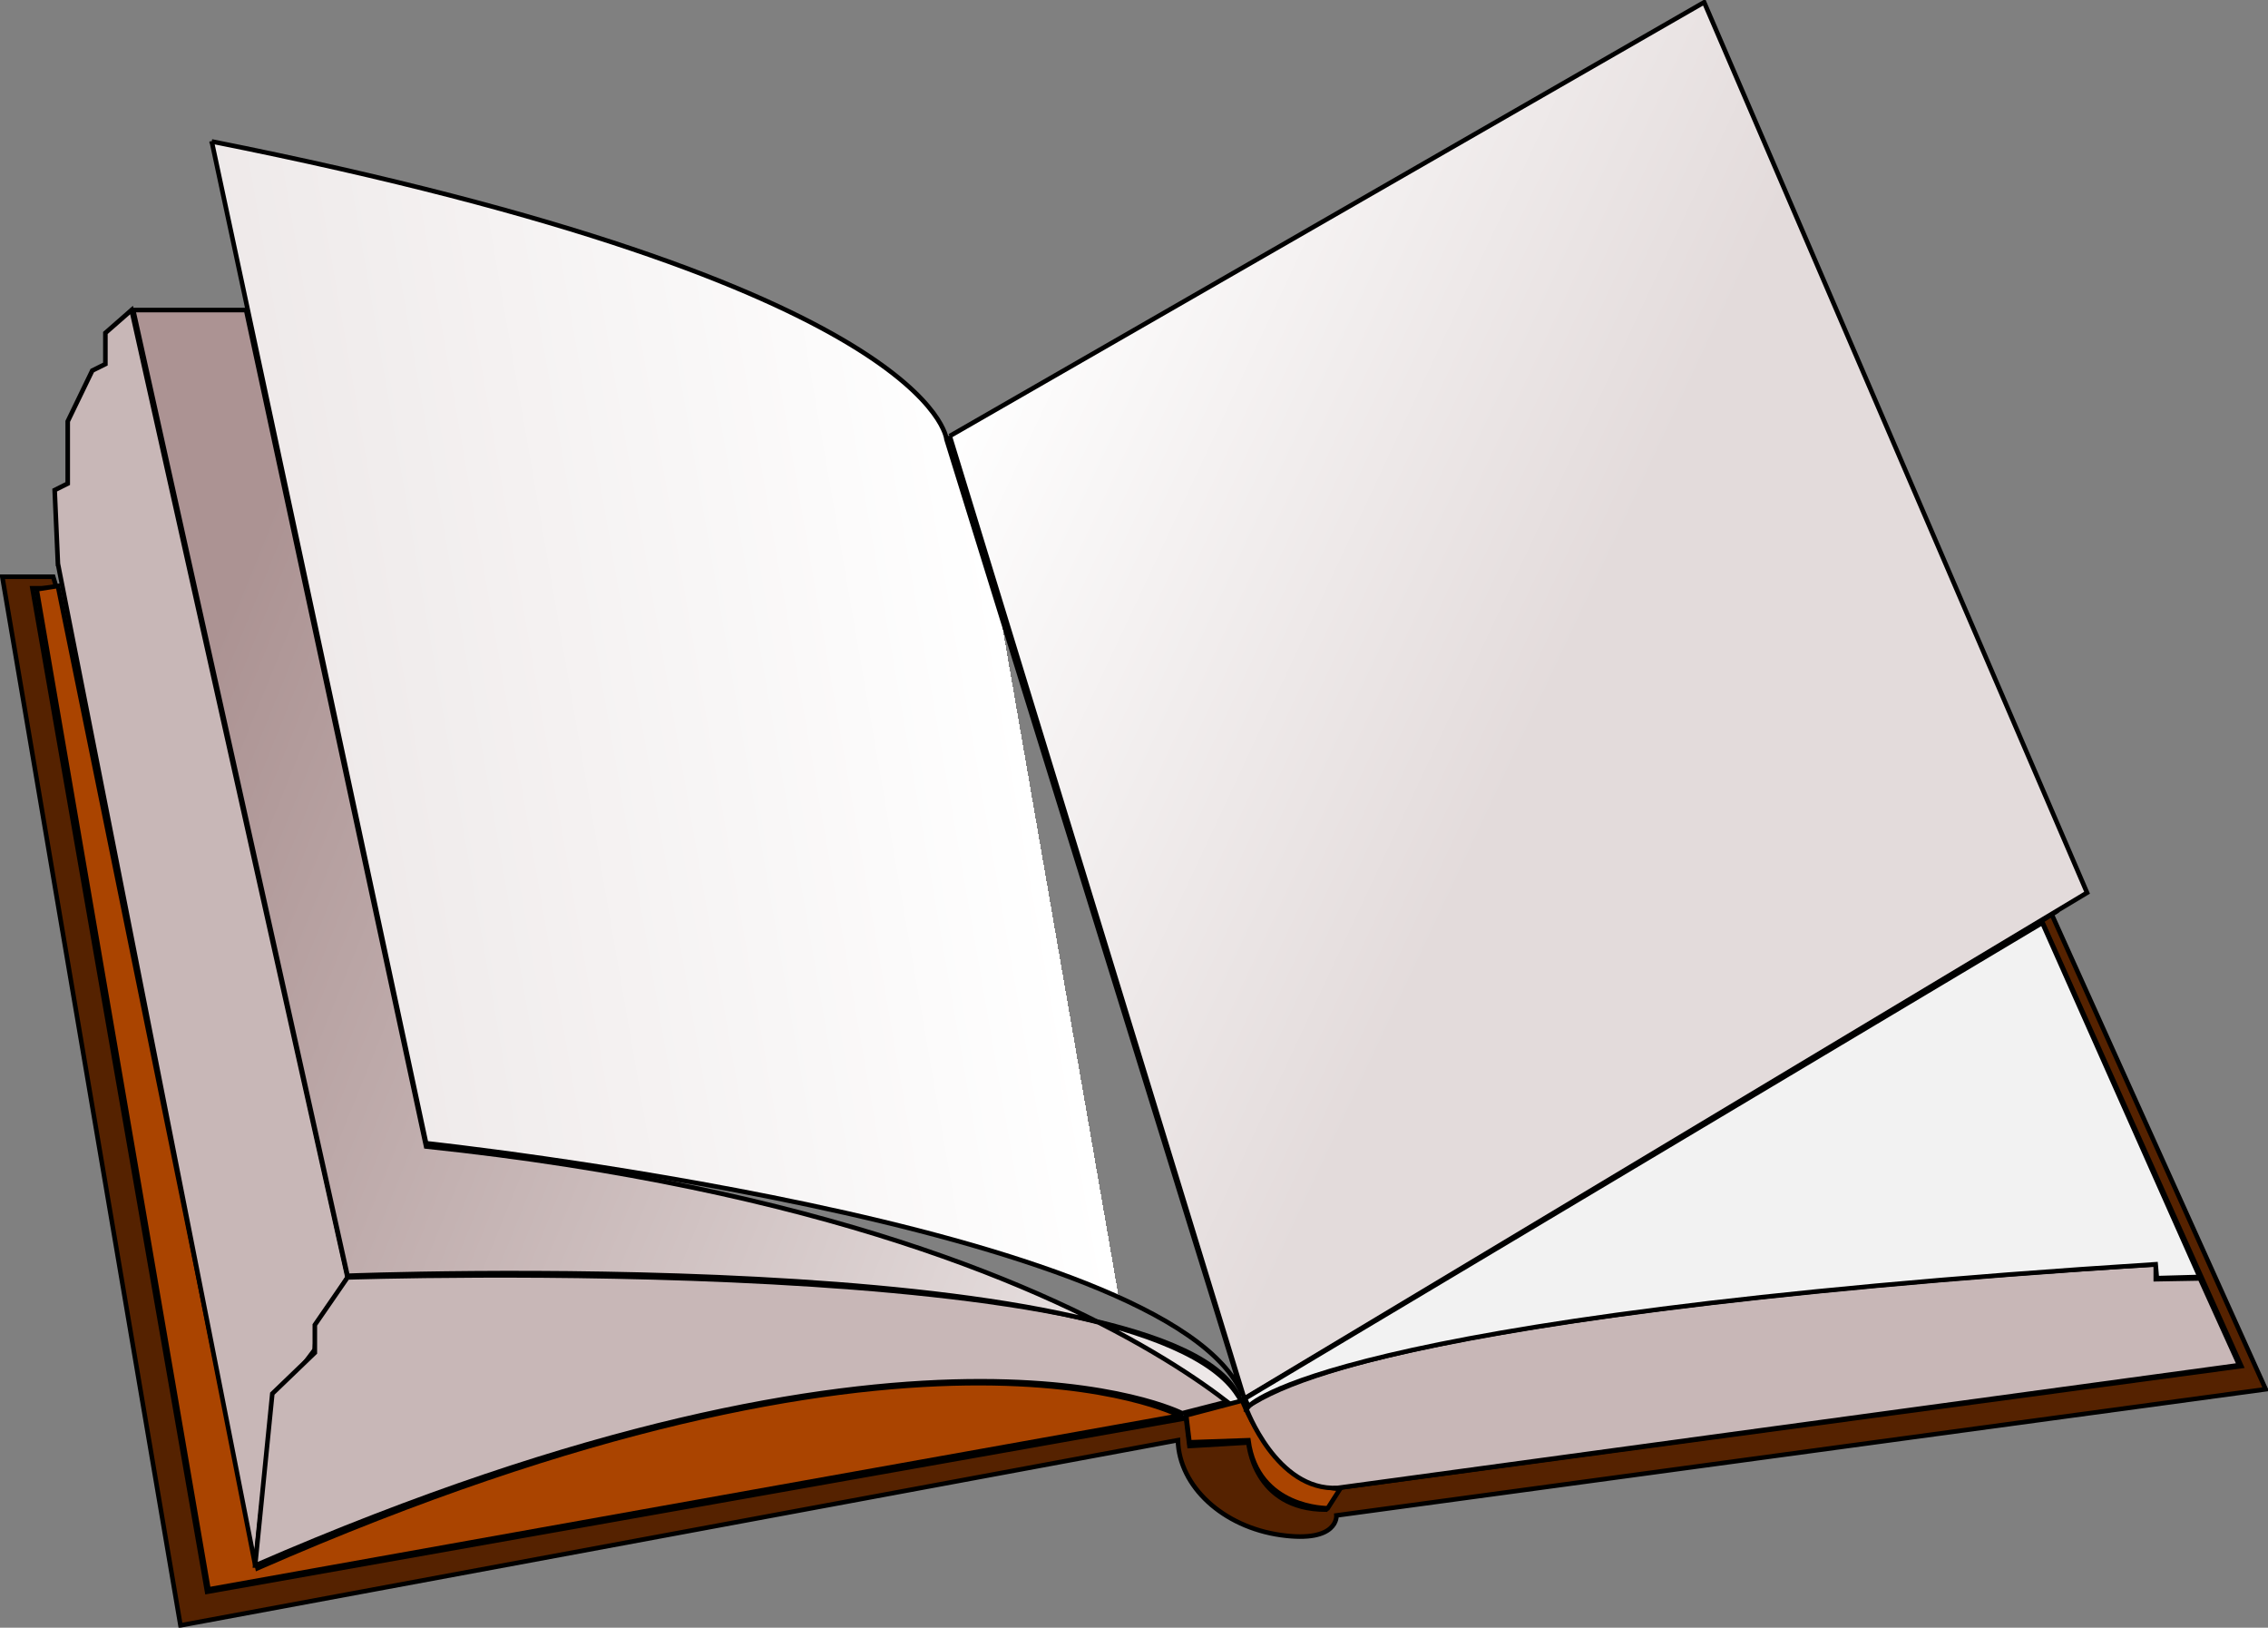 <?xml version="1.0" encoding="UTF-8" standalone="no"?>
<svg
   xmlns:dc="http://purl.org/dc/elements/1.1/"
   xmlns:cc="http://creativecommons.org/ns#"
   xmlns:rdf="http://www.w3.org/1999/02/22-rdf-syntax-ns#"
   xmlns:svg="http://www.w3.org/2000/svg"
   xmlns="http://www.w3.org/2000/svg"
   xmlns:sodipodi="http://sodipodi.sourceforge.net/DTD/sodipodi-0.dtd"
   xmlns:inkscape="http://www.inkscape.org/namespaces/inkscape"
   id="svg2"
   viewBox="0 0 494.99 355.134"
   version="1.1"
   inkscape:version="0.48.4 r9939"
   width="100%"
   height="100%"
   sodipodi:docname="affinity_logo_book.svg">
  <rect x="0" y="0" width="494.99" height="355.134" fill="#808080" stroke="none"/>
  <sodipodi:namedview
     pagecolor="#ffffff"
     bordercolor="#666666"
     borderopacity="1"
     objecttolerance="10"
     gridtolerance="10"
     guidetolerance="10"
     inkscape:pageopacity="0"
     inkscape:pageshadow="2"
     inkscape:window-width="1064"
     inkscape:window-height="769"
     id="namedview30"
     showgrid="false"
     fit-margin-top="0"
     fit-margin-left="0"
     fit-margin-right="0"
     fit-margin-bottom="0"
     inkscape:zoom="0.44849867"
     inkscape:cx="209.09053"
     inkscape:cy="-58.903055"
     inkscape:window-x="0"
     inkscape:window-y="0"
     inkscape:window-maximized="0"
     inkscape:current-layer="svg2" />
  <defs
     id="defs4">
    <linearGradient
       id="linearGradient2410"
       y2="513.78"
       gradientUnits="userSpaceOnUse"
       x2="341.64"
       gradientTransform="translate(0,-360)"
       y1="575.4"
       x1="472.96">
      <stop
         id="stop3186"
         stop-color="#e3dbdb"
         offset="0" />
      <stop
         id="stop3195"
         stop-color="#fff"
         offset="1" />
      <stop
         id="stop3188"
         stop-color="#e3dbdb"
         stop-opacity="0"
         offset="1" />
    </linearGradient>
    <linearGradient
       id="linearGradient2413"
       y2="532.64"
       gradientUnits="userSpaceOnUse"
       x2="348.99"
       gradientTransform="translate(0,-360)"
       y1="576.08"
       x1="98.749">
      <stop
         id="stop3178"
         stop-color="#e3dbdb"
         offset="0" />
      <stop
         id="stop3192"
         stop-color="#fff"
         offset="1" />
      <stop
         id="stop3180"
         stop-color="#e3dbdb"
         stop-opacity="0"
         offset="1" />
    </linearGradient>
    <linearGradient
       id="linearGradient2416"
       y2="732.56"
       gradientUnits="userSpaceOnUse"
       x2="469.14"
       gradientTransform="translate(0,-360)"
       y1="608.61"
       x1="163.43">
      <stop
         id="stop3194"
         stop-color="#ac9393"
         offset="0" />
      <stop
         id="stop3197"
         stop-color="#fff"
         offset="1" />
      <stop
         id="stop3196"
         stop-color="#ac9393"
         stop-opacity="0"
         offset="1" />
    </linearGradient>
  </defs>
  <g
     id="layer1"
     transform="translate(-134.86,-62.576)">
    <g
       id="g3199"
       style="fill-rule:evenodd;stroke:#000000;stroke-width:1px">
      <path
         id="path2416"
         d="m 582.66,262.1 46.69,103.59 -202.81,27.53 c 0,0 0.5,6.06 -12.12,4.29 -12.63,-1.77 -22.23,-10.61 -22.48,-20.71 l -217.69,40.41 -38.89,-228.8 h 11.11 l 0.76,2.52 h -5.3 l 38.13,218.95 213.65,-37.88 0.75,6.07 12.88,-0.76 c 0,0 1.01,14.64 16.92,14.64 l 3.03,-4.79 196.73,-26.52 -43.54,-97.14 2.18,-1.4 z"
         inkscape:connector-curvature="0"
         style="fill:#552200" />
      <path
         id="path2400"
         d="m 147.5,190.43 -4.64,0.72 37.5,218.21 211.93,-37.92 c 0,0 -56.93,-29.93 -201.22,33.28 L 147.5,190.43 z"
         inkscape:connector-curvature="0"
         style="fill:#aa4400" />
      <path
         id="path2402"
         d="m 147.5,185.58 -0.71,-16.07 2.85,-1.43 v -13.57 l 5.36,-11.08 2.86,-1.42 v -6.79 l 5.71,-5 47.14,211.07 -6.78,10.72 -0.36,5 -3.21,4.28 -5.72,5.72 -4.1,36.96 -43.04,-218.39 z"
         inkscape:connector-curvature="0"
         style="fill:#c8b7b7" />
      <path
         id="path2388"
         d="m 190.54,404.15 3.75,-37.5 9.28,-8.93 v -6.07 l 7.14,-10.36 c 0,0 182.15,-6.07 194.65,26.43 l -12.5,3.21 c 0,0 -57.68,-29.64 -202.32,33.22 z"
         inkscape:connector-curvature="0"
         style="fill:#c8b7b7" />
      <path
         id="path2394"
         d="m 188.57,130.22 h -24.64 l 46.78,210.71 c 0,0 173.58,-6.78 194.29,26.08 20.71,32.86 -4.64,-36.08 -177.14,-54.29 l -39.29,-182.5 z"
         inkscape:connector-curvature="0"
         style="fill:url(#linearGradient2416)" />
      <path
         id="path2398"
         d="m 181.07,93.434 46.79,218.58 c 0,0 163.21,17.5 178.21,55 l -64.64,-208.58 c 0,0 -2.5,-33.57 -160.36,-64.996 z"
         inkscape:connector-curvature="0"
         style="fill:url(#linearGradient2413)" />
      <path
         id="path2403"
         d="m 342.14,157.72 164.65,-94.644 83.57,194.28 -183.93,110.36 -64.29,-210 z"
         inkscape:connector-curvature="0"
         style="fill:url(#linearGradient2410)" />
      <path
         id="path2411"
         d="m 394.46,377.27 -0.71,-5.89 12.23,-3.22 c 0,0 6.7,18.22 21.34,19.29 l -2.68,4.2 c 0,0 -15.35,0.17 -17.32,-14.83 l -12.86,0.45 z"
         inkscape:connector-curvature="0"
         style="fill:#aa4400" />
      <path
         id="path2415"
         d="m 406.79,369.72 c 0,0 6.6,18.21 20,17.5 l 196.78,-26.79 -8.57,-18.92 -9.64,0.17 v -3.21 c 0,0 -166.2,8.79 -198.57,31.25 z"
         inkscape:connector-curvature="0"
         style="fill:#c8b7b7" />
      <path
         id="path2404"
         d="m 614.93,341.19 -34.34,-77.27 -174,103.79 0.75,1.77 c 0,0 15.52,-19.42 197.99,-31.06 l 0.26,3.03 9.34,-0.26 z"
         inkscape:connector-curvature="0"
         style="fill:#f2f2f2" />
    </g>
  </g>
</svg>
